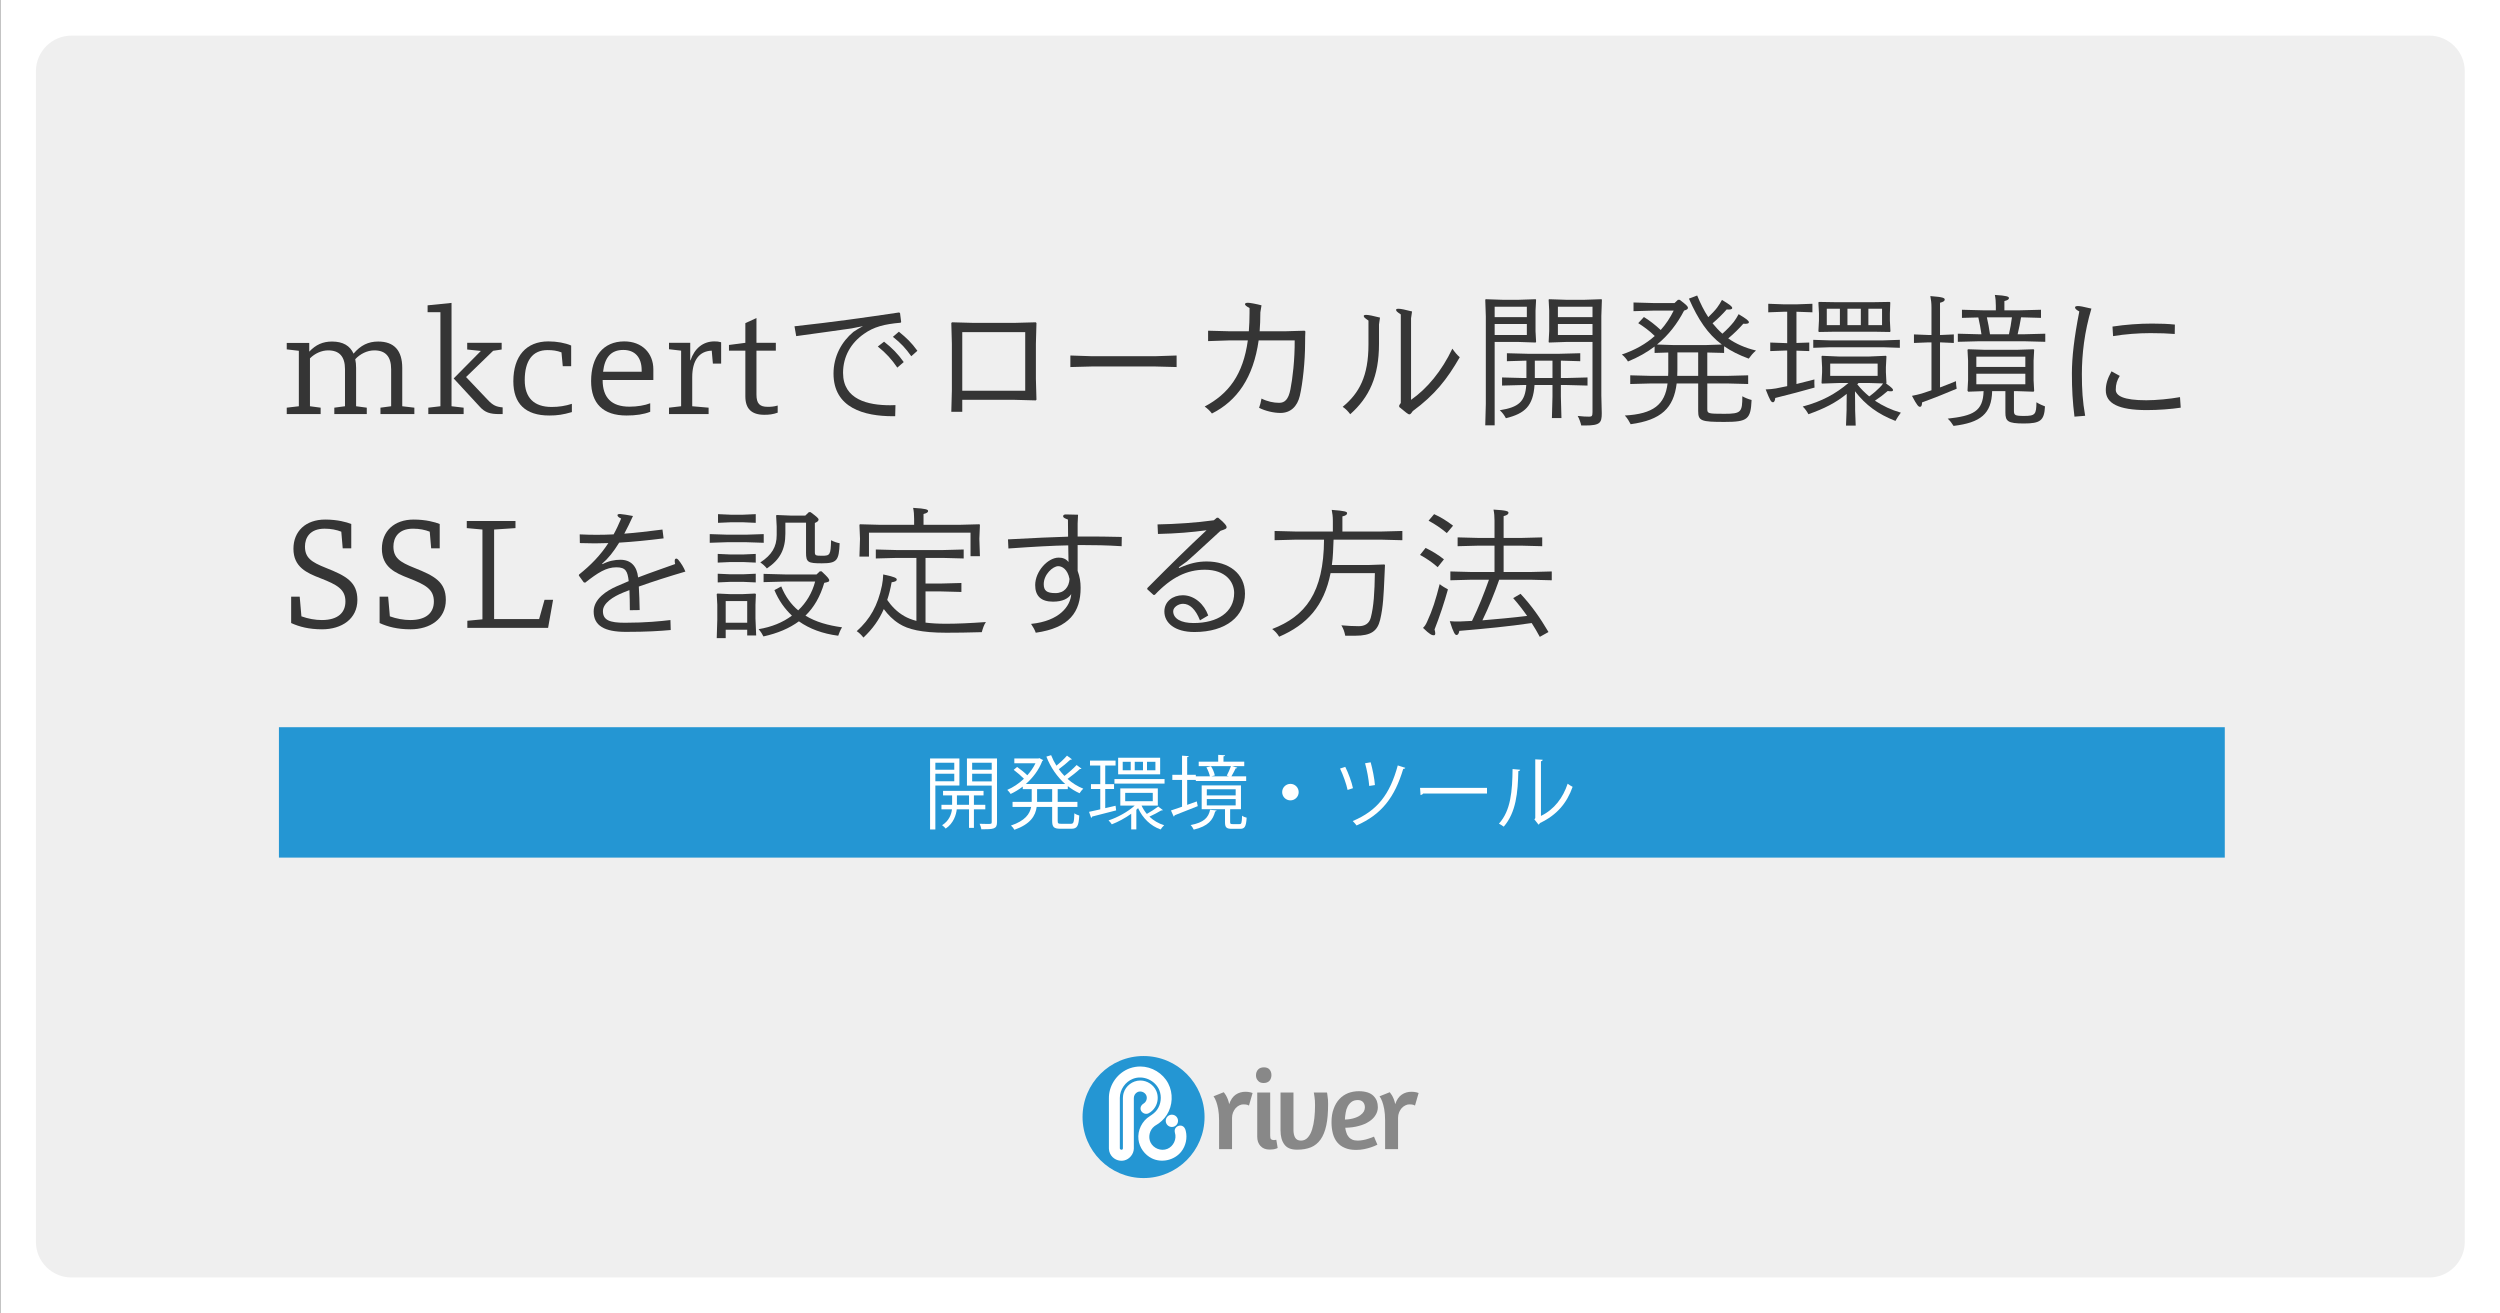 <?xml version="1.0" encoding="UTF-8" standalone="no"?> <svg xmlns="http://www.w3.org/2000/svg" xmlns:xlink="http://www.w3.org/1999/xlink" xmlns:serif="http://www.serif.com/" width="1123" height="590" viewBox="0 0 1123 590" version="1.1" xml:space="preserve" style="fill-rule:evenodd;clip-rule:evenodd;stroke-linejoin:round;stroke-miterlimit:2;"><rect x="0" y="0" width="1123" height="590" fill="#808080" stroke="none"/><g transform="matrix(1,0,0,1,-1300,0)"><g id="mkcert-for-local-dev-env-ssl" transform="matrix(1.404,0,0,1.229,106.813,0)"><rect x="850" y="0" width="800" height="480" style="fill:white;"></rect><g><g transform="matrix(0.995,0,0,1.002,454.386,3.998)"><path d="M1190,21.989C1190,14.82 1184.87,9 1178.55,9L420.454,9C414.132,9 409,14.82 409,21.989L409,449.011C409,456.18 414.132,462 420.454,462L1178.55,462C1184.87,462 1190,456.18 1190,449.011L1190,21.989Z" style="fill:rgb(239,239,239);"></path></g><g transform="matrix(1,0,0,1,-4.83169e-13,8.949)"><g transform="matrix(0.712,0,0,0.814,593.856,33.356)"><g transform="matrix(64,0,0,64,485.958,133.96)"><path d="M0.934,-0.045L0.849,-0.055L0.849,-0.324C0.849,-0.446 0.792,-0.509 0.68,-0.509C0.611,-0.509 0.557,-0.483 0.507,-0.424C0.482,-0.48 0.432,-0.509 0.356,-0.509C0.292,-0.509 0.242,-0.487 0.196,-0.438L0.196,-0.499L0.038,-0.499L0.038,-0.454L0.123,-0.444L0.123,-0.055L0.038,-0.045L0.038,-0L0.276,-0L0.276,-0.045L0.201,-0.055L0.201,-0.391C0.236,-0.426 0.283,-0.447 0.329,-0.447C0.408,-0.447 0.447,-0.403 0.447,-0.315L0.447,-0.055L0.372,-0.045L0.372,-0L0.6,-0L0.6,-0.045L0.525,-0.055L0.525,-0.324C0.525,-0.346 0.523,-0.367 0.519,-0.385C0.554,-0.423 0.604,-0.447 0.653,-0.447C0.732,-0.447 0.771,-0.403 0.771,-0.315L0.771,-0.055L0.696,-0.045L0.696,-0L0.934,-0L0.934,-0.045Z" style="fill:rgb(53,53,53);fill-rule:nonzero;"></path></g><g transform="matrix(64,0,0,64,549.446,133.96)"><path d="M0.203,-0.055L0.203,-0.78L0.035,-0.763L0.035,-0.715L0.125,-0.715L0.125,-0.055L0.04,-0.045L0.04,-0L0.288,-0L0.288,-0.045L0.203,-0.055ZM0.305,-0.26L0.495,-0.444L0.555,-0.453L0.555,-0.5L0.313,-0.5L0.313,-0.453L0.409,-0.443L0.218,-0.25L0.401,-0.052C0.438,-0.011 0.473,-0 0.539,-0L0.562,-0L0.562,-0.047C0.517,-0.051 0.494,-0.061 0.458,-0.099L0.305,-0.26Z" style="fill:rgb(53,53,53);fill-rule:nonzero;"></path></g><g transform="matrix(64,0,0,64,586.374,133.96)"><path d="M0.407,-0.336L0.466,-0.336L0.466,-0.481C0.425,-0.499 0.366,-0.51 0.306,-0.51C0.15,-0.51 0.06,-0.406 0.06,-0.23C0.06,-0.073 0.145,0.01 0.312,0.01C0.37,0.01 0.409,0.004 0.471,-0.014L0.471,-0.072C0.425,-0.057 0.379,-0.05 0.329,-0.05C0.204,-0.05 0.14,-0.116 0.14,-0.238C0.14,-0.375 0.195,-0.449 0.3,-0.449C0.338,-0.449 0.365,-0.445 0.398,-0.433L0.407,-0.336Z" style="fill:rgb(53,53,53);fill-rule:nonzero;"></path></g><g transform="matrix(64,0,0,64,621.318,133.96)"><path d="M0.475,-0.076C0.438,-0.061 0.383,-0.052 0.33,-0.052C0.203,-0.052 0.141,-0.115 0.141,-0.239L0.497,-0.239L0.497,-0.314C0.497,-0.428 0.417,-0.51 0.293,-0.51C0.145,-0.51 0.06,-0.403 0.06,-0.231C0.06,-0.075 0.143,0.01 0.309,0.01C0.374,0.01 0.429,0.002 0.475,-0.016L0.475,-0.076ZM0.415,-0.297L0.144,-0.297C0.156,-0.401 0.202,-0.45 0.286,-0.45C0.368,-0.45 0.415,-0.398 0.415,-0.307L0.415,-0.297Z" style="fill:rgb(53,53,53);fill-rule:nonzero;"></path></g><g transform="matrix(64,0,0,64,657.606,133.96)"><path d="M0.189,-0.377L0.189,-0.5L0.04,-0.5L0.04,-0.455L0.125,-0.445L0.125,-0.055L0.04,-0.045L0.04,-0L0.318,-0L0.318,-0.045L0.203,-0.055L0.203,-0.259C0.203,-0.377 0.252,-0.442 0.34,-0.445L0.348,-0.354L0.406,-0.354L0.406,-0.504C0.388,-0.509 0.377,-0.51 0.359,-0.51C0.279,-0.51 0.219,-0.461 0.191,-0.377L0.189,-0.377Z" style="fill:rgb(53,53,53);fill-rule:nonzero;"></path></g><g transform="matrix(64,0,0,64,686.47,133.96)"><path d="M0.203,-0.445L0.339,-0.445L0.339,-0.5L0.203,-0.5L0.203,-0.674L0.125,-0.638L0.125,-0.5L0.01,-0.485L0.01,-0.445L0.125,-0.445L0.125,-0.124C0.125,-0.038 0.168,0.005 0.258,0.005C0.291,0.005 0.319,0.002 0.352,-0.01L0.352,-0.06C0.325,-0.052 0.304,-0.051 0.282,-0.051C0.227,-0.051 0.203,-0.072 0.203,-0.137L0.203,-0.445Z" style="fill:rgb(53,53,53);fill-rule:nonzero;"></path></g><g transform="matrix(64,0,0,64,709.51,133.96)"><path d="M0.695,-0.474C0.753,-0.428 0.793,-0.383 0.832,-0.326L0.877,-0.365C0.834,-0.425 0.796,-0.463 0.739,-0.508L0.695,-0.474ZM0.801,-0.542C0.859,-0.496 0.89,-0.462 0.93,-0.406L0.973,-0.444C0.929,-0.504 0.899,-0.532 0.843,-0.578L0.801,-0.542ZM0.859,-0.646L0.851,-0.709L0.844,-0.713C0.604,-0.677 0.384,-0.646 0.11,-0.616L0.122,-0.547C0.273,-0.568 0.387,-0.583 0.51,-0.601L0.591,-0.617C0.566,-0.604 0.545,-0.591 0.524,-0.577C0.441,-0.508 0.384,-0.406 0.384,-0.284C0.384,-0.042 0.601,0.015 0.801,0.015L0.817,0.015L0.819,-0.063C0.807,-0.062 0.794,-0.062 0.782,-0.062C0.627,-0.062 0.451,-0.101 0.451,-0.289C0.451,-0.404 0.506,-0.499 0.598,-0.563C0.667,-0.612 0.74,-0.631 0.855,-0.641L0.859,-0.646Z" style="fill:rgb(53,53,53);fill-rule:nonzero;"></path></g><g transform="matrix(64,0,0,64,774.15,133.96)"><path d="M0.795,-0.247L0.795,-0.493L0.799,-0.639L0.794,-0.644L0.647,-0.64L0.353,-0.64L0.206,-0.644L0.201,-0.639L0.205,-0.493L0.205,-0.167L0.201,-0.016L0.278,-0.016L0.278,-0.1L0.647,-0.1L0.794,-0.096L0.799,-0.101L0.795,-0.247ZM0.72,-0.164L0.278,-0.164L0.278,-0.575L0.72,-0.575L0.72,-0.164Z" style="fill:rgb(53,53,53);fill-rule:nonzero;"></path></g><g transform="matrix(64,0,0,64,832.39,133.96)"><path d="M0.279,-0.334L0.721,-0.334L0.873,-0.33L0.873,-0.411L0.721,-0.406L0.279,-0.406L0.127,-0.411L0.127,-0.33L0.279,-0.334Z" style="fill:rgb(53,53,53);fill-rule:nonzero;"></path></g><g transform="matrix(64,0,0,64,893.19,133.96)"><path d="M0.506,-0.581C0.509,-0.623 0.511,-0.667 0.511,-0.714L0.519,-0.763C0.486,-0.772 0.438,-0.781 0.425,-0.781C0.413,-0.781 0.403,-0.779 0.403,-0.771C0.403,-0.764 0.414,-0.755 0.435,-0.744L0.435,-0.709C0.435,-0.664 0.433,-0.621 0.43,-0.581L0.295,-0.581L0.144,-0.585L0.144,-0.512L0.295,-0.517L0.423,-0.517C0.39,-0.276 0.288,-0.142 0.12,-0.053C0.139,-0.039 0.155,-0.025 0.171,-0.004C0.348,-0.093 0.462,-0.256 0.499,-0.517L0.752,-0.517C0.753,-0.381 0.737,-0.248 0.722,-0.173C0.708,-0.102 0.682,-0.079 0.643,-0.079C0.605,-0.079 0.56,-0.088 0.519,-0.109C0.514,-0.082 0.51,-0.066 0.502,-0.044C0.545,-0.022 0.604,-0.008 0.652,-0.008C0.722,-0.008 0.77,-0.052 0.788,-0.128C0.809,-0.217 0.825,-0.374 0.825,-0.493C0.825,-0.537 0.826,-0.558 0.827,-0.58L0.822,-0.585L0.685,-0.581L0.506,-0.581Z" style="fill:rgb(53,53,53);fill-rule:nonzero;"></path></g><g transform="matrix(64,0,0,64,957.19,133.96)"><path d="M0.497,-0.078L0.486,-0.062L0.486,-0.05C0.531,-0.013 0.548,0.002 0.557,0.002C0.564,0.002 0.569,-0.003 0.581,-0.021C0.736,-0.135 0.822,-0.244 0.911,-0.399C0.892,-0.415 0.875,-0.436 0.859,-0.459C0.784,-0.301 0.681,-0.178 0.569,-0.1L0.569,-0.672L0.576,-0.72C0.529,-0.732 0.498,-0.739 0.481,-0.739C0.469,-0.739 0.464,-0.736 0.464,-0.732C0.464,-0.723 0.468,-0.719 0.497,-0.699L0.497,-0.078ZM0.344,-0.629L0.351,-0.677C0.304,-0.689 0.271,-0.696 0.254,-0.696C0.242,-0.696 0.237,-0.693 0.237,-0.689C0.237,-0.68 0.241,-0.676 0.27,-0.656L0.27,-0.489C0.27,-0.267 0.206,-0.147 0.089,-0.051C0.111,-0.036 0.127,-0.019 0.142,0.001C0.276,-0.118 0.344,-0.264 0.344,-0.494L0.344,-0.629Z" style="fill:rgb(53,53,53);fill-rule:nonzero;"></path></g><g transform="matrix(64,0,0,64,1021.19,133.96)"><path d="M0.327,-0.506L0.443,-0.502L0.447,-0.506L0.443,-0.582L0.443,-0.726L0.447,-0.803L0.443,-0.806L0.327,-0.802L0.21,-0.802L0.094,-0.806L0.09,-0.803L0.094,-0.686L0.094,-0.071L0.09,0.079L0.156,0.079L0.156,-0.506L0.327,-0.506ZM0.156,-0.555L0.156,-0.632L0.382,-0.632L0.382,-0.555L0.156,-0.555ZM0.156,-0.68L0.156,-0.753L0.382,-0.753L0.382,-0.68L0.156,-0.68ZM0.843,-0.506L0.843,-0.014C0.843,0.014 0.838,0.018 0.819,0.018C0.796,0.018 0.777,0.017 0.739,0.013C0.75,0.032 0.76,0.061 0.764,0.08L0.792,0.08C0.897,0.08 0.908,0.061 0.908,-0.006L0.905,-0.132L0.905,-0.686L0.909,-0.803L0.905,-0.806L0.789,-0.802L0.655,-0.802L0.539,-0.806L0.535,-0.803L0.539,-0.726L0.539,-0.582L0.535,-0.505L0.539,-0.502L0.655,-0.506L0.843,-0.506ZM0.6,-0.555L0.6,-0.632L0.843,-0.632L0.843,-0.555L0.6,-0.555ZM0.843,-0.68L0.6,-0.68L0.6,-0.753L0.843,-0.753L0.843,-0.68ZM0.379,-0.253L0.358,-0.253L0.208,-0.257L0.208,-0.2L0.358,-0.204L0.378,-0.204C0.37,-0.086 0.324,-0.048 0.192,-0.027C0.212,-0.009 0.223,0.007 0.235,0.029C0.369,-0.004 0.426,-0.057 0.436,-0.204L0.562,-0.204L0.562,-0.122L0.558,0.028L0.625,0.028L0.621,-0.122L0.621,-0.204L0.658,-0.204L0.808,-0.2L0.808,-0.257L0.658,-0.253L0.621,-0.253L0.621,-0.375L0.757,-0.371L0.757,-0.427L0.607,-0.423L0.392,-0.423L0.242,-0.427L0.242,-0.371L0.379,-0.375L0.379,-0.253ZM0.438,-0.253L0.438,-0.375L0.562,-0.375L0.562,-0.253L0.438,-0.253Z" style="fill:rgb(53,53,53);fill-rule:nonzero;"></path></g><g transform="matrix(64,0,0,64,1086.47,133.96)"><path d="M0.5,-0.81C0.565,-0.663 0.632,-0.562 0.731,-0.488L0.612,-0.484L0.399,-0.484L0.276,-0.488C0.357,-0.554 0.419,-0.635 0.466,-0.726C0.489,-0.733 0.493,-0.738 0.493,-0.746C0.493,-0.755 0.483,-0.766 0.435,-0.802L0.423,-0.802L0.399,-0.779L0.251,-0.779L0.111,-0.783L0.111,-0.722L0.251,-0.726L0.393,-0.726C0.369,-0.677 0.339,-0.631 0.302,-0.59C0.263,-0.626 0.222,-0.658 0.184,-0.681L0.144,-0.638C0.178,-0.617 0.224,-0.584 0.26,-0.548C0.2,-0.494 0.124,-0.45 0.029,-0.418C0.045,-0.406 0.063,-0.385 0.072,-0.369C0.143,-0.398 0.205,-0.433 0.259,-0.474L0.259,-0.429L0.355,-0.432L0.355,-0.296C0.355,-0.286 0.355,-0.277 0.354,-0.268L0.238,-0.268L0.088,-0.272L0.088,-0.211L0.238,-0.215L0.35,-0.215C0.332,-0.067 0.251,-0.001 0.05,0.01C0.068,0.029 0.081,0.052 0.091,0.071C0.305,0.042 0.393,-0.042 0.414,-0.215L0.565,-0.215L0.565,-0.021C0.565,0.048 0.586,0.055 0.75,0.055C0.912,0.055 0.934,0.037 0.94,-0.099C0.92,-0.104 0.894,-0.114 0.875,-0.125C0.875,-0.014 0.867,-0.002 0.749,-0.002C0.633,-0.002 0.629,-0.004 0.629,-0.036L0.629,-0.215L0.766,-0.215L0.916,-0.211L0.916,-0.272L0.766,-0.268L0.629,-0.268L0.629,-0.432L0.747,-0.429L0.747,-0.476C0.796,-0.442 0.852,-0.414 0.92,-0.389C0.937,-0.412 0.948,-0.426 0.971,-0.446C0.895,-0.464 0.83,-0.493 0.776,-0.531C0.818,-0.566 0.851,-0.599 0.882,-0.634C0.904,-0.632 0.921,-0.634 0.921,-0.644C0.921,-0.655 0.904,-0.668 0.849,-0.701C0.838,-0.68 0.828,-0.665 0.815,-0.647C0.796,-0.623 0.766,-0.591 0.735,-0.564C0.71,-0.586 0.687,-0.611 0.666,-0.637C0.705,-0.67 0.736,-0.701 0.765,-0.734C0.787,-0.732 0.804,-0.734 0.804,-0.744C0.804,-0.755 0.787,-0.768 0.732,-0.801C0.721,-0.78 0.711,-0.765 0.698,-0.747C0.683,-0.727 0.66,-0.703 0.636,-0.68C0.606,-0.725 0.581,-0.776 0.558,-0.832L0.5,-0.81ZM0.565,-0.433L0.565,-0.268L0.418,-0.268C0.419,-0.281 0.419,-0.295 0.419,-0.309L0.419,-0.433L0.565,-0.433Z" style="fill:rgb(53,53,53);fill-rule:nonzero;"></path></g><g transform="matrix(64,0,0,64,1151.75,133.96)"><path d="M0.531,-0.404L0.415,-0.409L0.411,-0.405L0.415,-0.329L0.415,-0.294L0.411,-0.217L0.415,-0.214L0.534,-0.218L0.6,-0.218C0.511,-0.143 0.415,-0.089 0.279,-0.053C0.296,-0.037 0.309,-0.018 0.319,0.001C0.429,-0.038 0.51,-0.078 0.588,-0.142L0.587,-0.055L0.587,-0.029L0.583,0.081L0.651,0.081L0.647,-0.029L0.647,-0.056L0.646,-0.16C0.721,-0.063 0.807,-0 0.93,0.048C0.942,0.027 0.952,0.011 0.968,-0.01C0.901,-0.029 0.84,-0.058 0.786,-0.094C0.818,-0.115 0.846,-0.136 0.876,-0.162C0.885,-0.16 0.893,-0.16 0.899,-0.16C0.908,-0.16 0.913,-0.162 0.913,-0.169C0.913,-0.175 0.909,-0.183 0.864,-0.215L0.867,-0.218L0.863,-0.294L0.863,-0.329L0.867,-0.405L0.863,-0.409L0.747,-0.404L0.531,-0.404ZM0.472,-0.354L0.805,-0.354L0.805,-0.268L0.472,-0.268L0.472,-0.354ZM0.671,-0.218L0.747,-0.218L0.843,-0.215C0.837,-0.205 0.83,-0.197 0.819,-0.186C0.8,-0.167 0.778,-0.147 0.746,-0.124C0.716,-0.149 0.687,-0.177 0.662,-0.209L0.671,-0.218ZM0.509,-0.785L0.393,-0.787L0.389,-0.783L0.393,-0.707L0.393,-0.656L0.389,-0.58L0.394,-0.576L0.509,-0.578L0.775,-0.578L0.891,-0.576L0.895,-0.58L0.891,-0.657L0.891,-0.707L0.894,-0.783L0.89,-0.787L0.774,-0.785L0.509,-0.785ZM0.593,-0.739L0.687,-0.739L0.687,-0.624L0.593,-0.624L0.593,-0.739ZM0.54,-0.739L0.54,-0.624L0.448,-0.624L0.448,-0.739L0.54,-0.739ZM0.74,-0.624L0.74,-0.739L0.836,-0.739L0.836,-0.624L0.74,-0.624ZM0.473,-0.469L0.841,-0.469L0.961,-0.465L0.961,-0.521L0.841,-0.517L0.473,-0.517L0.353,-0.521L0.353,-0.465L0.473,-0.469ZM0.235,-0.718L0.237,-0.718L0.347,-0.714L0.347,-0.774L0.237,-0.77L0.147,-0.77L0.037,-0.774L0.037,-0.714L0.147,-0.718L0.17,-0.718L0.17,-0.498L0.161,-0.498L0.051,-0.502L0.051,-0.442L0.161,-0.446L0.17,-0.446L0.17,-0.196C0.145,-0.191 0.119,-0.185 0.091,-0.18C0.068,-0.176 0.046,-0.174 0.019,-0.173C0.049,-0.097 0.057,-0.083 0.07,-0.083C0.079,-0.083 0.085,-0.095 0.086,-0.113C0.195,-0.14 0.266,-0.159 0.362,-0.186C0.361,-0.205 0.36,-0.224 0.361,-0.243C0.315,-0.231 0.275,-0.221 0.235,-0.211L0.235,-0.445L0.325,-0.442L0.325,-0.502L0.235,-0.499L0.235,-0.718Z" style="fill:rgb(53,53,53);fill-rule:nonzero;"></path></g><g transform="matrix(64,0,0,64,1217.03,133.96)"><path d="M0.682,-0.161L0.682,-0.011C0.682,0.05 0.699,0.066 0.811,0.066C0.927,0.066 0.955,0.046 0.96,-0.054C0.941,-0.061 0.917,-0.072 0.9,-0.083C0.899,0.002 0.892,0.013 0.812,0.013C0.748,0.013 0.742,0.007 0.742,-0.024L0.742,-0.161L0.764,-0.161L0.88,-0.157L0.884,-0.163L0.88,-0.237L0.88,-0.375L0.884,-0.451L0.88,-0.455L0.764,-0.451L0.536,-0.451L0.42,-0.455L0.416,-0.451L0.42,-0.375L0.42,-0.237L0.416,-0.164L0.421,-0.157L0.529,-0.161C0.525,-0.018 0.455,0.012 0.277,0.032C0.294,0.047 0.307,0.065 0.318,0.083C0.507,0.06 0.585,-0.001 0.589,-0.161L0.682,-0.161ZM0.478,-0.209L0.478,-0.283L0.822,-0.283L0.822,-0.209L0.478,-0.209ZM0.822,-0.331L0.478,-0.331L0.478,-0.403L0.822,-0.403L0.822,-0.331ZM0.492,-0.678C0.501,-0.639 0.508,-0.6 0.514,-0.56L0.498,-0.56L0.348,-0.564L0.348,-0.507L0.498,-0.511L0.812,-0.511L0.962,-0.507L0.962,-0.564L0.812,-0.56L0.768,-0.56C0.777,-0.599 0.786,-0.639 0.792,-0.679L0.932,-0.675L0.932,-0.732L0.782,-0.728L0.675,-0.728L0.675,-0.793C0.7,-0.799 0.707,-0.806 0.707,-0.814C0.707,-0.824 0.692,-0.831 0.608,-0.836C0.613,-0.812 0.615,-0.788 0.615,-0.759L0.615,-0.728L0.527,-0.728L0.377,-0.732L0.377,-0.675L0.492,-0.678ZM0.728,-0.679C0.723,-0.639 0.716,-0.599 0.707,-0.56L0.574,-0.56C0.568,-0.6 0.561,-0.64 0.552,-0.679L0.728,-0.679ZM0.223,-0.555L0.223,-0.781C0.247,-0.787 0.256,-0.794 0.256,-0.803C0.256,-0.814 0.248,-0.821 0.155,-0.828C0.16,-0.804 0.163,-0.778 0.163,-0.749L0.163,-0.555L0.14,-0.555L0.04,-0.559L0.04,-0.499L0.14,-0.503L0.163,-0.503L0.163,-0.167C0.141,-0.159 0.118,-0.152 0.094,-0.144C0.073,-0.138 0.052,-0.133 0.026,-0.128C0.062,-0.06 0.072,-0.05 0.084,-0.051C0.093,-0.052 0.096,-0.062 0.097,-0.082C0.196,-0.118 0.264,-0.146 0.34,-0.178C0.337,-0.195 0.335,-0.215 0.335,-0.231C0.297,-0.215 0.26,-0.201 0.223,-0.187L0.223,-0.503L0.23,-0.503L0.32,-0.499L0.32,-0.559L0.23,-0.555L0.223,-0.555Z" style="fill:rgb(53,53,53);fill-rule:nonzero;"></path></g><g transform="matrix(64,0,0,64,1282.31,133.96)"><path d="M0.407,-0.3C0.377,-0.246 0.367,-0.207 0.367,-0.167C0.367,-0.076 0.454,-0.028 0.655,-0.028C0.734,-0.028 0.828,-0.035 0.893,-0.045L0.888,-0.119C0.816,-0.106 0.721,-0.097 0.651,-0.097C0.489,-0.097 0.437,-0.129 0.437,-0.171C0.437,-0.21 0.446,-0.237 0.465,-0.268L0.407,-0.3ZM0.222,0.012C0.204,-0.092 0.199,-0.172 0.199,-0.28C0.199,-0.419 0.217,-0.578 0.266,-0.74C0.204,-0.755 0.185,-0.758 0.171,-0.758C0.158,-0.758 0.151,-0.755 0.151,-0.748C0.151,-0.74 0.16,-0.731 0.181,-0.72C0.145,-0.537 0.129,-0.4 0.129,-0.285C0.129,-0.173 0.134,-0.087 0.147,0.018L0.222,0.012ZM0.418,-0.547C0.503,-0.561 0.596,-0.568 0.681,-0.568C0.752,-0.568 0.798,-0.566 0.851,-0.562L0.852,-0.628C0.803,-0.633 0.755,-0.635 0.692,-0.635C0.604,-0.635 0.505,-0.628 0.414,-0.614L0.418,-0.547Z" style="fill:rgb(53,53,53);fill-rule:nonzero;"></path></g><g transform="matrix(64,0,0,64,485.958,229.96)"><path d="M0.431,-0.558L0.491,-0.558L0.491,-0.729C0.458,-0.742 0.394,-0.76 0.308,-0.76C0.171,-0.76 0.085,-0.678 0.085,-0.555C0.085,-0.426 0.18,-0.385 0.273,-0.349C0.394,-0.302 0.45,-0.27 0.45,-0.185C0.45,-0.109 0.4,-0.055 0.284,-0.055C0.239,-0.055 0.188,-0.064 0.141,-0.081L0.129,-0.219L0.069,-0.219L0.069,-0.034C0.126,-0.008 0.194,0.01 0.286,0.01C0.424,0.01 0.534,-0.063 0.534,-0.196C0.534,-0.323 0.454,-0.365 0.313,-0.421C0.21,-0.462 0.166,-0.492 0.166,-0.571C0.166,-0.632 0.2,-0.696 0.304,-0.696C0.349,-0.696 0.388,-0.688 0.421,-0.675L0.431,-0.558Z" style="fill:rgb(53,53,53);fill-rule:nonzero;"></path></g><g transform="matrix(64,0,0,64,525.702,229.96)"><path d="M0.431,-0.558L0.491,-0.558L0.491,-0.729C0.458,-0.742 0.394,-0.76 0.308,-0.76C0.171,-0.76 0.085,-0.678 0.085,-0.555C0.085,-0.426 0.18,-0.385 0.273,-0.349C0.394,-0.302 0.45,-0.27 0.45,-0.185C0.45,-0.109 0.4,-0.055 0.284,-0.055C0.239,-0.055 0.188,-0.064 0.141,-0.081L0.129,-0.219L0.069,-0.219L0.069,-0.034C0.126,-0.008 0.194,0.01 0.286,0.01C0.424,0.01 0.534,-0.063 0.534,-0.196C0.534,-0.323 0.454,-0.365 0.313,-0.421C0.21,-0.462 0.166,-0.492 0.166,-0.571C0.166,-0.632 0.2,-0.696 0.304,-0.696C0.349,-0.696 0.388,-0.688 0.421,-0.675L0.431,-0.558Z" style="fill:rgb(53,53,53);fill-rule:nonzero;"></path></g><g transform="matrix(64,0,0,64,565.446,229.96)"><path d="M0.666,-0.197L0.606,-0.197L0.568,-0.062L0.252,-0.062L0.252,-0.69L0.402,-0.7L0.402,-0.75L0.06,-0.75L0.06,-0.7L0.17,-0.69L0.17,-0.06L0.064,-0.05L0.064,-0L0.631,-0L0.666,-0.197Z" style="fill:rgb(53,53,53);fill-rule:nonzero;"></path></g><g transform="matrix(64,0,0,64,610.31,229.96)"><path d="M0.153,-0.595C0.188,-0.594 0.223,-0.593 0.258,-0.593C0.29,-0.593 0.321,-0.594 0.353,-0.595C0.298,-0.51 0.231,-0.441 0.147,-0.374L0.146,-0.367L0.18,-0.32L0.19,-0.317C0.279,-0.387 0.338,-0.425 0.409,-0.425C0.476,-0.425 0.488,-0.397 0.496,-0.328C0.469,-0.317 0.441,-0.305 0.412,-0.292C0.341,-0.261 0.25,-0.203 0.25,-0.115C0.25,-0.015 0.326,0.028 0.476,0.028C0.623,0.028 0.715,0.022 0.791,0.015L0.789,-0.055C0.721,-0.047 0.616,-0.036 0.469,-0.036C0.362,-0.036 0.315,-0.054 0.315,-0.118C0.315,-0.173 0.385,-0.219 0.46,-0.249C0.473,-0.254 0.487,-0.26 0.501,-0.265C0.503,-0.224 0.504,-0.172 0.504,-0.124L0.573,-0.125C0.572,-0.18 0.57,-0.24 0.567,-0.29C0.665,-0.325 0.781,-0.362 0.894,-0.395C0.883,-0.423 0.865,-0.453 0.844,-0.478C0.839,-0.483 0.836,-0.486 0.83,-0.486C0.824,-0.486 0.819,-0.482 0.819,-0.47C0.819,-0.464 0.82,-0.457 0.822,-0.448C0.737,-0.417 0.655,-0.39 0.562,-0.354C0.554,-0.432 0.512,-0.478 0.437,-0.478C0.399,-0.478 0.355,-0.47 0.312,-0.447L0.309,-0.45C0.353,-0.488 0.389,-0.533 0.429,-0.598C0.528,-0.604 0.629,-0.614 0.741,-0.628L0.733,-0.69C0.633,-0.677 0.547,-0.667 0.465,-0.661C0.484,-0.696 0.504,-0.737 0.526,-0.785C0.497,-0.791 0.444,-0.799 0.435,-0.799C0.423,-0.799 0.417,-0.796 0.417,-0.791C0.417,-0.782 0.427,-0.774 0.443,-0.767C0.426,-0.727 0.409,-0.69 0.39,-0.656C0.35,-0.654 0.311,-0.653 0.27,-0.653C0.232,-0.653 0.193,-0.654 0.152,-0.656L0.153,-0.595Z" style="fill:rgb(53,53,53);fill-rule:nonzero;"></path></g><g transform="matrix(64,0,0,64,675.59,229.96)"><path d="M0.308,0.013L0.308,0.053L0.371,0.053L0.366,-0.067L0.366,-0.161L0.369,-0.237L0.364,-0.241L0.279,-0.237L0.184,-0.237L0.099,-0.241L0.094,-0.237L0.098,-0.161L0.098,-0.058L0.094,0.072L0.157,0.072L0.157,0.013L0.308,0.013ZM0.308,-0.036L0.157,-0.036L0.157,-0.188L0.308,-0.188L0.308,-0.036ZM0.818,-0.397L0.795,-0.375L0.573,-0.375L0.423,-0.379L0.423,-0.321L0.573,-0.325L0.785,-0.325C0.764,-0.245 0.723,-0.177 0.666,-0.123C0.617,-0.164 0.576,-0.219 0.547,-0.291L0.499,-0.265C0.529,-0.193 0.571,-0.134 0.622,-0.086C0.558,-0.038 0.479,-0.006 0.388,0.009C0.403,0.026 0.415,0.045 0.422,0.06C0.522,0.038 0.604,0.003 0.671,-0.046C0.746,0.007 0.838,0.041 0.947,0.055C0.952,0.04 0.963,0.012 0.974,-0.004C0.878,-0.017 0.79,-0.041 0.717,-0.086C0.778,-0.145 0.821,-0.221 0.849,-0.316C0.878,-0.322 0.884,-0.324 0.884,-0.333C0.884,-0.343 0.875,-0.355 0.83,-0.397L0.818,-0.397ZM0.191,-0.462L0.278,-0.462L0.368,-0.458L0.368,-0.519L0.278,-0.515L0.191,-0.515L0.101,-0.519L0.101,-0.458L0.191,-0.462ZM0.191,-0.323L0.278,-0.323L0.368,-0.319L0.368,-0.38L0.278,-0.376L0.191,-0.376L0.101,-0.38L0.101,-0.319L0.191,-0.323ZM0.193,-0.741L0.278,-0.741L0.368,-0.737L0.368,-0.798L0.278,-0.794L0.193,-0.794L0.103,-0.798L0.103,-0.737L0.193,-0.741ZM0.165,-0.601L0.304,-0.601L0.424,-0.597L0.424,-0.658L0.304,-0.654L0.165,-0.654L0.045,-0.658L0.045,-0.597L0.165,-0.601ZM0.576,-0.738L0.721,-0.738L0.721,-0.528C0.721,-0.46 0.735,-0.453 0.832,-0.453C0.939,-0.453 0.952,-0.473 0.957,-0.594C0.939,-0.597 0.918,-0.604 0.897,-0.615C0.894,-0.512 0.89,-0.506 0.833,-0.506C0.786,-0.506 0.783,-0.509 0.783,-0.534L0.783,-0.736C0.802,-0.744 0.809,-0.751 0.809,-0.76C0.809,-0.768 0.799,-0.778 0.753,-0.812L0.741,-0.812L0.716,-0.788L0.611,-0.788L0.515,-0.792L0.511,-0.788L0.515,-0.712L0.515,-0.651C0.515,-0.569 0.481,-0.512 0.4,-0.459C0.414,-0.45 0.431,-0.436 0.446,-0.417C0.537,-0.478 0.576,-0.549 0.576,-0.662L0.576,-0.738Z" style="fill:rgb(53,53,53);fill-rule:nonzero;"></path></g><g transform="matrix(64,0,0,64,740.87,229.96)"><path d="M0.476,-0.049C0.442,-0.058 0.415,-0.069 0.392,-0.082C0.339,-0.112 0.301,-0.153 0.271,-0.196C0.284,-0.234 0.294,-0.275 0.302,-0.32C0.328,-0.324 0.338,-0.329 0.338,-0.339C0.338,-0.351 0.32,-0.358 0.243,-0.375C0.242,-0.35 0.239,-0.32 0.234,-0.297C0.205,-0.157 0.151,-0.061 0.057,0.023C0.074,0.034 0.093,0.053 0.104,0.068C0.168,0.008 0.214,-0.056 0.247,-0.132C0.277,-0.092 0.31,-0.057 0.357,-0.028C0.416,0.009 0.508,0.034 0.686,0.034C0.758,0.034 0.834,0.033 0.935,0.03C0.942,0.005 0.95,-0.021 0.964,-0.041C0.851,-0.033 0.762,-0.029 0.684,-0.029C0.628,-0.029 0.58,-0.032 0.54,-0.037L0.54,-0.256L0.642,-0.256L0.792,-0.252L0.792,-0.315L0.642,-0.311L0.54,-0.311L0.54,-0.491L0.658,-0.491L0.808,-0.487L0.808,-0.55L0.658,-0.546L0.341,-0.546L0.191,-0.55L0.191,-0.487L0.341,-0.491L0.476,-0.491L0.476,-0.049ZM0.46,-0.723L0.226,-0.723L0.08,-0.727L0.076,-0.723L0.08,-0.625L0.076,-0.5L0.143,-0.5L0.143,-0.668L0.856,-0.668L0.856,-0.503L0.922,-0.503L0.918,-0.625L0.922,-0.723L0.918,-0.727L0.772,-0.723L0.526,-0.723L0.526,-0.799C0.551,-0.805 0.558,-0.812 0.558,-0.82C0.558,-0.83 0.544,-0.837 0.453,-0.842C0.458,-0.818 0.46,-0.794 0.46,-0.765L0.46,-0.723Z" style="fill:rgb(53,53,53);fill-rule:nonzero;"></path></g><g transform="matrix(64,0,0,64,806.15,229.96)"><path d="M0.588,-0.732L0.591,-0.794C0.562,-0.795 0.526,-0.796 0.504,-0.796C0.492,-0.796 0.486,-0.79 0.486,-0.783C0.486,-0.775 0.495,-0.769 0.52,-0.76C0.52,-0.72 0.521,-0.68 0.521,-0.64C0.417,-0.637 0.283,-0.631 0.099,-0.621L0.102,-0.557C0.284,-0.57 0.416,-0.577 0.522,-0.579C0.523,-0.54 0.523,-0.501 0.524,-0.462C0.506,-0.486 0.48,-0.493 0.455,-0.493C0.379,-0.493 0.29,-0.397 0.29,-0.3C0.29,-0.225 0.33,-0.184 0.415,-0.184C0.483,-0.184 0.523,-0.206 0.543,-0.237C0.538,-0.154 0.462,-0.048 0.261,-0.028C0.276,-0.006 0.287,0.014 0.294,0.034C0.532,-0 0.609,-0.113 0.609,-0.281C0.609,-0.324 0.603,-0.359 0.588,-0.4L0.588,-0.581L0.626,-0.581C0.705,-0.581 0.785,-0.58 0.897,-0.573L0.898,-0.638C0.807,-0.641 0.715,-0.641 0.624,-0.641L0.588,-0.641L0.588,-0.732ZM0.452,-0.433C0.478,-0.433 0.518,-0.412 0.531,-0.343C0.528,-0.288 0.495,-0.244 0.432,-0.244C0.37,-0.244 0.35,-0.262 0.35,-0.307C0.35,-0.375 0.414,-0.433 0.452,-0.433Z" style="fill:rgb(53,53,53);fill-rule:nonzero;"></path></g><g transform="matrix(64,0,0,64,865.67,229.96)"><path d="M0.368,-0.425L0.425,-0.466C0.504,-0.535 0.571,-0.6 0.661,-0.681C0.694,-0.692 0.704,-0.695 0.704,-0.707C0.704,-0.715 0.696,-0.731 0.645,-0.773L0.636,-0.773L0.614,-0.755C0.494,-0.738 0.344,-0.728 0.219,-0.726L0.222,-0.659C0.355,-0.662 0.46,-0.671 0.563,-0.685C0.424,-0.555 0.319,-0.452 0.147,-0.279L0.147,-0.271L0.191,-0.231L0.2,-0.232C0.316,-0.355 0.426,-0.408 0.551,-0.408C0.698,-0.408 0.757,-0.322 0.757,-0.245C0.757,-0.109 0.64,-0.034 0.472,-0.034C0.385,-0.034 0.329,-0.064 0.329,-0.117C0.329,-0.144 0.364,-0.169 0.398,-0.169C0.444,-0.169 0.486,-0.132 0.517,-0.053L0.575,-0.087C0.547,-0.166 0.478,-0.229 0.396,-0.229C0.327,-0.229 0.267,-0.186 0.267,-0.115C0.267,-0.035 0.34,0.029 0.478,0.029C0.702,0.029 0.833,-0.083 0.833,-0.24C0.833,-0.384 0.716,-0.466 0.564,-0.466C0.504,-0.466 0.446,-0.454 0.371,-0.42L0.368,-0.425Z" style="fill:rgb(53,53,53);fill-rule:nonzero;"></path></g><g transform="matrix(64,0,0,64,929.03,229.96)"><path d="M0.46,-0.676L0.201,-0.676L0.051,-0.68L0.051,-0.615L0.201,-0.619L0.398,-0.619C0.396,-0.245 0.267,-0.082 0.034,0.008C0.054,0.023 0.069,0.039 0.083,0.062C0.28,-0.023 0.398,-0.154 0.444,-0.384L0.755,-0.384C0.753,-0.248 0.747,-0.15 0.726,-0.071C0.715,-0.03 0.684,-0.012 0.642,-0.012C0.603,-0.012 0.566,-0.014 0.52,-0.018C0.535,0.008 0.541,0.026 0.547,0.055L0.617,0.055C0.729,0.055 0.773,0.022 0.792,-0.057C0.813,-0.143 0.817,-0.237 0.822,-0.353L0.826,-0.441L0.822,-0.445L0.706,-0.441L0.453,-0.441C0.462,-0.5 0.462,-0.559 0.465,-0.619L0.798,-0.619L0.948,-0.615L0.948,-0.68L0.798,-0.676L0.527,-0.676L0.527,-0.782C0.552,-0.788 0.56,-0.795 0.56,-0.805C0.56,-0.815 0.546,-0.821 0.452,-0.828C0.457,-0.804 0.46,-0.78 0.46,-0.751L0.46,-0.676Z" style="fill:rgb(53,53,53);fill-rule:nonzero;"></path></g><g transform="matrix(64,0,0,64,994.95,229.96)"><path d="M0.817,-0.338L0.967,-0.334L0.967,-0.396L0.817,-0.392L0.629,-0.392L0.629,-0.577L0.75,-0.577L0.9,-0.573L0.9,-0.635L0.75,-0.631L0.629,-0.631L0.629,-0.784C0.656,-0.791 0.663,-0.799 0.663,-0.808C0.663,-0.818 0.65,-0.825 0.558,-0.83C0.563,-0.806 0.565,-0.782 0.565,-0.753L0.565,-0.631L0.456,-0.631L0.306,-0.635L0.306,-0.573L0.456,-0.577L0.565,-0.577L0.565,-0.392L0.405,-0.392L0.255,-0.396L0.255,-0.334L0.405,-0.338L0.526,-0.338C0.491,-0.24 0.453,-0.143 0.407,-0.049C0.379,-0.047 0.35,-0.046 0.323,-0.045C0.299,-0.044 0.277,-0.045 0.251,-0.047C0.277,0.037 0.289,0.05 0.298,0.05C0.307,0.05 0.314,0.043 0.318,0.021C0.507,0.005 0.664,-0.01 0.826,-0.034C0.846,-0.003 0.865,0.029 0.883,0.063L0.944,0.029C0.885,-0.071 0.826,-0.155 0.748,-0.239L0.696,-0.209C0.731,-0.169 0.764,-0.127 0.794,-0.084C0.689,-0.071 0.585,-0.062 0.48,-0.053C0.525,-0.146 0.564,-0.241 0.598,-0.338L0.817,-0.338ZM0.274,-0.717C0.231,-0.75 0.188,-0.777 0.141,-0.798L0.102,-0.752C0.147,-0.728 0.19,-0.699 0.23,-0.665L0.274,-0.717ZM0.21,-0.481C0.168,-0.514 0.127,-0.539 0.081,-0.561L0.042,-0.512C0.086,-0.488 0.126,-0.461 0.166,-0.426L0.21,-0.481ZM0.063,-0C0.111,0.047 0.126,0.052 0.139,0.052C0.146,0.052 0.149,0.047 0.149,0.038C0.149,0.031 0.147,0.022 0.144,0.011C0.18,-0.08 0.213,-0.18 0.238,-0.27C0.221,-0.279 0.197,-0.293 0.18,-0.307C0.152,-0.197 0.13,-0.126 0.092,-0.044C0.082,-0.022 0.077,-0.014 0.063,-0Z" style="fill:rgb(53,53,53);fill-rule:nonzero;"></path></g></g><g transform="matrix(1.076,0,0,1.229,-98.56,-57.904)"><g transform="matrix(1.476,0,0,1.108,128.941,-27.546)"><rect x="566" y="256" width="392" height="35" style="fill:rgb(36,150,211);"></rect></g><g transform="matrix(1,0,0,1,548.636,-55.601)"><g transform="matrix(23.838,0,0,23.838,607.308,340.066)"><path d="M0.545,-0.8L0.545,-0.461L0.854,-0.461L0.854,-0.006C0.854,0.017 0.848,0.017 0.795,0.017C0.77,0.017 0.737,0.016 0.703,0.015C0.713,0.034 0.722,0.065 0.725,0.084C0.882,0.084 0.92,0.08 0.92,-0.006L0.92,-0.8L0.545,-0.8ZM0.854,-0.659L0.61,-0.659L0.61,-0.747L0.854,-0.747L0.854,-0.659ZM0.61,-0.609L0.854,-0.609L0.854,-0.514L0.61,-0.514L0.61,-0.609ZM0.451,-0.8L0.085,-0.8L0.085,0.086L0.151,0.086L0.151,-0.462L0.451,-0.462L0.451,-0.8ZM0.387,-0.659L0.151,-0.659L0.151,-0.747L0.387,-0.747L0.387,-0.659ZM0.151,-0.609L0.387,-0.609L0.387,-0.515L0.151,-0.515L0.151,-0.609ZM0.774,-0.222L0.632,-0.222L0.632,-0.339L0.752,-0.339L0.752,-0.396L0.247,-0.396L0.247,-0.339L0.36,-0.339L0.36,-0.222L0.227,-0.222L0.227,-0.165L0.358,-0.165C0.352,-0.106 0.323,-0.022 0.235,0.033C0.25,0.043 0.27,0.062 0.28,0.075C0.379,0.009 0.411,-0.1 0.418,-0.165L0.571,-0.165L0.571,0.066L0.632,0.066L0.632,-0.165L0.774,-0.165L0.774,-0.222ZM0.42,-0.339L0.571,-0.339L0.571,-0.222L0.42,-0.222L0.42,-0.339Z" style="fill:white;fill-rule:nonzero;"></path></g><g transform="matrix(23.838,0,0,23.838,631.623,340.066)"><path d="M0.773,-0.835C0.74,-0.797 0.687,-0.747 0.641,-0.71C0.615,-0.751 0.593,-0.795 0.575,-0.841L0.516,-0.823C0.568,-0.689 0.65,-0.57 0.751,-0.481L0.259,-0.481C0.347,-0.558 0.422,-0.656 0.465,-0.769C0.47,-0.771 0.475,-0.775 0.476,-0.78C0.466,-0.784 0.455,-0.789 0.429,-0.804L0.417,-0.8L0.116,-0.8L0.116,-0.74L0.38,-0.74C0.354,-0.686 0.319,-0.636 0.278,-0.59C0.246,-0.622 0.194,-0.664 0.151,-0.694L0.108,-0.658C0.152,-0.625 0.204,-0.58 0.236,-0.547C0.172,-0.486 0.099,-0.438 0.028,-0.408C0.042,-0.395 0.061,-0.373 0.07,-0.357C0.121,-0.381 0.173,-0.412 0.221,-0.449L0.221,-0.417L0.333,-0.417L0.333,-0.258L0.094,-0.258L0.094,-0.195L0.326,-0.195C0.309,-0.107 0.251,-0.023 0.074,0.037C0.089,0.049 0.109,0.074 0.117,0.09C0.318,0.019 0.379,-0.084 0.395,-0.195L0.588,-0.195L0.588,-0.022C0.588,0.056 0.609,0.077 0.691,0.077L0.828,0.077C0.901,0.077 0.919,0.041 0.926,-0.088C0.908,-0.093 0.88,-0.104 0.865,-0.116C0.861,-0.005 0.856,0.015 0.823,0.015L0.699,0.015C0.663,0.015 0.657,0.01 0.657,-0.022L0.657,-0.195L0.903,-0.195L0.903,-0.258L0.657,-0.258L0.657,-0.417L0.783,-0.417L0.783,-0.455C0.829,-0.419 0.878,-0.389 0.93,-0.366C0.94,-0.384 0.961,-0.409 0.976,-0.423C0.905,-0.451 0.838,-0.493 0.78,-0.545C0.831,-0.582 0.895,-0.632 0.933,-0.668C0.941,-0.667 0.95,-0.668 0.954,-0.673L0.893,-0.718C0.855,-0.677 0.792,-0.621 0.741,-0.582C0.716,-0.608 0.692,-0.636 0.671,-0.666C0.719,-0.701 0.777,-0.749 0.814,-0.784C0.823,-0.783 0.831,-0.785 0.834,-0.79L0.773,-0.835ZM0.4,-0.258L0.4,-0.417L0.588,-0.417L0.588,-0.258L0.4,-0.258Z" style="fill:white;fill-rule:nonzero;"></path></g><g transform="matrix(23.838,0,0,23.838,655.937,340.066)"><path d="M0.391,-0.809L0.391,-0.602L0.915,-0.602L0.915,-0.809L0.391,-0.809ZM0.598,-0.653L0.598,-0.758L0.701,-0.758L0.701,-0.653L0.598,-0.653ZM0.448,-0.653L0.448,-0.758L0.548,-0.758L0.548,-0.653L0.448,-0.653ZM0.751,-0.653L0.751,-0.758L0.856,-0.758L0.856,-0.653L0.751,-0.653ZM0.886,-0.212L0.886,-0.426L0.418,-0.426L0.418,-0.212L0.598,-0.212C0.512,-0.134 0.382,-0.063 0.271,-0.027C0.285,-0.014 0.303,0.007 0.312,0.022C0.389,-0.008 0.477,-0.054 0.554,-0.11L0.554,0.085L0.618,0.085L0.618,-0.16C0.626,-0.167 0.633,-0.173 0.64,-0.18C0.696,-0.057 0.795,0.042 0.921,0.086C0.931,0.07 0.95,0.046 0.965,0.033C0.894,0.012 0.832,-0.026 0.781,-0.074C0.829,-0.096 0.891,-0.128 0.929,-0.152C0.932,-0.151 0.934,-0.151 0.937,-0.151C0.942,-0.151 0.946,-0.153 0.949,-0.156L0.891,-0.2C0.856,-0.173 0.796,-0.134 0.749,-0.108C0.722,-0.14 0.7,-0.175 0.683,-0.212L0.886,-0.212ZM0.823,-0.371L0.823,-0.267L0.479,-0.267L0.479,-0.371L0.823,-0.371ZM0.23,-0.18L0.23,-0.419L0.34,-0.419L0.34,-0.48L0.23,-0.48L0.23,-0.712L0.359,-0.712L0.359,-0.773L0.04,-0.773L0.04,-0.712L0.168,-0.712L0.168,-0.48L0.052,-0.48L0.052,-0.419L0.168,-0.419L0.168,-0.165C0.115,-0.153 0.067,-0.142 0.028,-0.134L0.054,-0.059C0.061,-0.061 0.066,-0.067 0.067,-0.075C0.14,-0.093 0.256,-0.123 0.366,-0.152L0.359,-0.21L0.23,-0.18ZM0.345,-0.486L0.97,-0.486L0.97,-0.543L0.345,-0.543L0.345,-0.486Z" style="fill:white;fill-rule:nonzero;"></path></g><g transform="matrix(23.838,0,0,23.838,680.252,340.066)"><path d="M0.768,-0.166L0.773,-0.167L0.903,-0.167L0.903,-0.464L0.413,-0.464L0.413,-0.167L0.704,-0.167L0.704,-0.005C0.704,0.06 0.721,0.078 0.79,0.078L0.893,0.078C0.95,0.078 0.967,0.051 0.974,-0.061C0.956,-0.065 0.93,-0.075 0.917,-0.086C0.914,0.007 0.909,0.019 0.885,0.019L0.798,0.019C0.773,0.019 0.768,0.015 0.768,-0.006L0.768,-0.166ZM0.837,-0.416L0.837,-0.339L0.477,-0.339L0.477,-0.416L0.837,-0.416ZM0.837,-0.293L0.837,-0.214L0.477,-0.214L0.477,-0.293L0.837,-0.293ZM0.232,-0.532L0.34,-0.532L0.34,-0.519L0.968,-0.519L0.968,-0.577L0.784,-0.577C0.802,-0.607 0.823,-0.648 0.837,-0.676C0.848,-0.676 0.855,-0.679 0.857,-0.685L0.793,-0.704L0.944,-0.704L0.944,-0.76L0.685,-0.76L0.685,-0.826C0.699,-0.828 0.704,-0.833 0.705,-0.84L0.619,-0.845L0.619,-0.76L0.376,-0.76L0.376,-0.704L0.778,-0.704C0.766,-0.669 0.744,-0.619 0.726,-0.586L0.752,-0.577L0.534,-0.577C0.542,-0.579 0.555,-0.583 0.577,-0.588C0.571,-0.62 0.552,-0.669 0.529,-0.703L0.472,-0.689C0.492,-0.654 0.509,-0.609 0.516,-0.577L0.34,-0.577L0.34,-0.596L0.232,-0.596L0.232,-0.816C0.245,-0.818 0.251,-0.822 0.252,-0.829L0.168,-0.835L0.168,-0.596L0.047,-0.596L0.047,-0.532L0.168,-0.532L0.168,-0.198C0.116,-0.18 0.068,-0.163 0.03,-0.151L0.064,-0.075C0.07,-0.077 0.075,-0.083 0.076,-0.091C0.147,-0.118 0.258,-0.162 0.364,-0.205C0.358,-0.237 0.355,-0.251 0.352,-0.264L0.232,-0.221L0.232,-0.532ZM0.518,-0.16C0.497,-0.062 0.442,-0.001 0.275,0.031C0.289,0.044 0.307,0.072 0.314,0.088C0.496,0.045 0.553,-0.033 0.581,-0.138C0.592,-0.14 0.598,-0.145 0.6,-0.151L0.518,-0.16Z" style="fill:white;fill-rule:nonzero;"></path></g><g transform="matrix(23.838,0,0,23.838,704.566,340.066)"><path d="M0.5,-0.483C0.443,-0.483 0.397,-0.437 0.397,-0.38C0.397,-0.323 0.443,-0.277 0.5,-0.277C0.557,-0.277 0.603,-0.323 0.603,-0.38C0.603,-0.435 0.559,-0.483 0.5,-0.483Z" style="fill:white;fill-rule:nonzero;"></path></g><g transform="matrix(23.838,0,0,23.838,728.881,340.066)"><path d="M0.411,-0.74C0.435,-0.656 0.457,-0.536 0.463,-0.457L0.534,-0.468C0.529,-0.545 0.504,-0.669 0.481,-0.752L0.411,-0.74ZM0.819,-0.713C0.72,-0.349 0.563,-0.148 0.257,-0.019C0.272,-0.005 0.295,0.022 0.305,0.036C0.618,-0.101 0.782,-0.317 0.887,-0.67C0.9,-0.67 0.91,-0.674 0.913,-0.683L0.819,-0.713ZM0.099,-0.674C0.137,-0.596 0.179,-0.477 0.193,-0.407L0.26,-0.429C0.246,-0.501 0.202,-0.621 0.164,-0.695L0.099,-0.674Z" style="fill:white;fill-rule:nonzero;"></path></g><g transform="matrix(23.838,0,0,23.838,753.196,340.066)"><path d="M0.083,-0.343C0.096,-0.345 0.109,-0.352 0.115,-0.362L0.912,-0.362L0.912,-0.433L0.077,-0.433L0.083,-0.343Z" style="fill:white;fill-rule:nonzero;"></path></g><g transform="matrix(23.838,0,0,23.838,777.51,340.066)"><path d="M0.565,-0.765C0.579,-0.767 0.586,-0.775 0.587,-0.784L0.494,-0.789L0.494,-0.055L0.483,-0.04L0.535,0.026C0.542,0.022 0.549,0.014 0.552,0.006C0.765,-0.095 0.889,-0.244 0.96,-0.446C0.943,-0.455 0.913,-0.472 0.898,-0.485C0.84,-0.31 0.732,-0.164 0.565,-0.083L0.565,-0.765ZM0.211,-0.668C0.208,-0.399 0.19,-0.149 0.041,0.013C0.061,0.024 0.085,0.039 0.101,0.051C0.255,-0.128 0.277,-0.373 0.283,-0.642C0.296,-0.644 0.305,-0.65 0.306,-0.659L0.211,-0.668Z" style="fill:white;fill-rule:nonzero;"></path></g></g></g></g><g transform="matrix(0.673,0,0,0.769,1169.28,375.208)"><g transform="matrix(0.58,0,0,0.58,40,14)"><g transform="matrix(2.062,0,0,2.062,-51.362,-152.271)"><circle cx="49.161" cy="98.101" r="24.25" style="fill:rgb(36,150,211);"></circle></g><g transform="matrix(0.28,0,0,0.28,-1108.62,-1461.03)"><path d="M4036.6,5339.22C4036.57,5338.23 4036.58,5337.23 4036.63,5336.22C4038.32,5300.08 4063.04,5266.17 4097.95,5253.85C4107.85,5250.36 4118.4,5248.62 4128.83,5248.64C4161.97,5248.83 4194.49,5268.09 4210.19,5298.26C4224.97,5326.66 4223.56,5362.8 4206.06,5390.15C4198.02,5402.72 4186.77,5413.35 4173.92,5420.66C4173.55,5420.87 4173.18,5421.06 4172.79,5421.24C4171.57,5422.11 4170.35,5422.96 4169.22,5423.85C4155.72,5434.54 4150.78,5454.79 4158.25,5470.53C4166.52,5487.94 4188.92,5497.64 4208.03,5489.55C4225.49,5482.17 4235.66,5460.87 4229.7,5442.19C4229.7,5442.19 4228.44,5437.16 4229.47,5433.25C4231.95,5423.82 4244.36,5418.32 4253.18,5423.61C4257.82,5426.4 4260.16,5431.64 4261.55,5437.29C4266.64,5458.09 4261.62,5481.14 4248.25,5497.93C4228.63,5522.59 4191.75,5531.71 4162.5,5517.61C4141.32,5507.4 4125.9,5485.99 4123.07,5462.59C4119.84,5435.82 4133.36,5407.9 4156.6,5393.74C4156.66,5393.69 4156.73,5393.65 4156.8,5393.61C4164.55,5388.61 4172.08,5382.9 4177.45,5375.35C4189.08,5359.01 4191.74,5336.68 4184.09,5317.98C4172.56,5289.76 4137.61,5272.75 4106.88,5284.66C4084.6,5293.3 4068.62,5316.16 4068.52,5340.44C4068.52,5340.44 4068.52,5340.47 4068.52,5340.53L4068.52,5340.77L4068.52,5488C4068.52,5488.1 4068.51,5488.2 4068.51,5488.29C4068.53,5488.43 4068.55,5488.56 4068.56,5488.7C4069.13,5492.81 4077.51,5494.31 4077.52,5488.04L4077.52,5488.03L4077.52,5488L4077.52,5340.77C4077.56,5339.53 4077.62,5338.73 4077.71,5338.12C4077.73,5334.18 4078.46,5330.03 4079.64,5326.08C4085.79,5305.42 4105.65,5289.86 4128.19,5289.64C4128.52,5289.64 4128.52,5289.64 4128.86,5289.64C4148.51,5289.83 4167.31,5302.05 4175.26,5320.21C4181.85,5335.27 4180.6,5353.49 4171.83,5367.57C4167.03,5375.28 4160.26,5381.86 4152.07,5385.87C4142.21,5390.7 4128.08,5382.41 4129.08,5370.2C4129.54,5364.6 4133.41,5359.85 4138.29,5356.93C4145.79,5352.37 4149.52,5342.4 4146.29,5333.89C4142.59,5324.13 4129.97,5318.85 4120.3,5323.51C4113.91,5326.58 4109.54,5333.36 4109.52,5340.67L4109.52,5340.7L4109.52,5340.77L4109.52,5488C4109.52,5488.09 4109.52,5488.17 4109.51,5488.26C4109.52,5488.51 4109.52,5488.76 4109.51,5489.01C4109.1,5505.07 4096.77,5520.15 4081.04,5523.69C4065.01,5527.29 4047.18,5519.23 4039.85,5503.31C4037.91,5499.09 4036.68,5494.31 4036.62,5489.77C4036.54,5489.04 4036.55,5488.8 4036.52,5488L4036.52,5340.77C4036.54,5340.05 4036.54,5339.78 4036.6,5339.22ZM4220.9,5389.66C4230.83,5389.66 4238.9,5397.73 4238.9,5407.66C4238.9,5417.6 4230.83,5425.66 4220.9,5425.66C4210.96,5425.66 4202.9,5417.6 4202.9,5407.66C4202.9,5397.73 4210.96,5389.66 4220.9,5389.66Z" style="fill:white;fill-rule:nonzero;"></path></g></g><g transform="matrix(1.244,0,0,1.244,-58.029,-7.13)"><g transform="matrix(43.398,0,0,43.398,127.77,52.558)"><path d="M0.288,-0.394C0.276,-0.394 0.264,-0.391 0.252,-0.385C0.24,-0.379 0.229,-0.371 0.22,-0.361C0.211,-0.35 0.203,-0.338 0.197,-0.323C0.191,-0.308 0.188,-0.292 0.188,-0.274L0.188,-0L0.074,-0L0.074,-0.252C0.074,-0.292 0.071,-0.325 0.066,-0.353C0.061,-0.38 0.055,-0.401 0.049,-0.418C0.042,-0.437 0.034,-0.453 0.025,-0.465L0.115,-0.501C0.121,-0.494 0.127,-0.485 0.134,-0.474C0.139,-0.465 0.145,-0.454 0.15,-0.441C0.155,-0.428 0.16,-0.413 0.163,-0.396C0.176,-0.435 0.196,-0.463 0.221,-0.48C0.246,-0.497 0.275,-0.505 0.307,-0.505C0.322,-0.505 0.337,-0.503 0.35,-0.5C0.363,-0.496 0.37,-0.494 0.369,-0.494L0.337,-0.383C0.338,-0.383 0.334,-0.385 0.326,-0.389C0.317,-0.392 0.305,-0.394 0.288,-0.394Z" style="fill:rgb(136,136,136);fill-rule:nonzero;"></path></g><g transform="matrix(43.398,0,0,43.398,142.915,52.558)"><path d="M0.17,0.004C0.135,0.004 0.108,-0.007 0.089,-0.028C0.07,-0.049 0.061,-0.076 0.061,-0.109L0.061,-0.498L0.175,-0.498L0.175,-0.119C0.175,-0.104 0.177,-0.093 0.182,-0.088C0.187,-0.083 0.194,-0.08 0.203,-0.08L0.212,-0.08C0.215,-0.08 0.217,-0.08 0.22,-0.081C0.223,-0.081 0.226,-0.081 0.229,-0.082L0.241,-0.01C0.236,-0.007 0.23,-0.005 0.223,-0.003C0.217,-0.001 0.21,0.001 0.201,0.002C0.192,0.003 0.181,0.004 0.17,0.004ZM0.12,-0.72C0.141,-0.72 0.158,-0.714 0.169,-0.701C0.18,-0.688 0.186,-0.672 0.186,-0.652C0.186,-0.632 0.18,-0.615 0.169,-0.602C0.157,-0.589 0.14,-0.582 0.117,-0.582C0.096,-0.582 0.079,-0.588 0.068,-0.602C0.056,-0.615 0.05,-0.63 0.05,-0.649C0.05,-0.67 0.056,-0.687 0.068,-0.7C0.079,-0.713 0.097,-0.72 0.12,-0.72Z" style="fill:rgb(136,136,136);fill-rule:nonzero;"></path></g><g transform="matrix(43.398,0,0,43.398,151.855,52.558)"><path d="M0.469,-0.498L0.471,-0.49C0.472,-0.484 0.473,-0.476 0.474,-0.467C0.475,-0.457 0.476,-0.446 0.478,-0.434C0.479,-0.421 0.479,-0.409 0.479,-0.396C0.479,-0.322 0.474,-0.26 0.463,-0.209C0.452,-0.158 0.435,-0.116 0.413,-0.085C0.39,-0.053 0.362,-0.03 0.328,-0.016C0.293,-0.002 0.253,0.005 0.206,0.005C0.153,0.005 0.116,-0.01 0.094,-0.041C0.071,-0.071 0.06,-0.113 0.06,-0.166L0.06,-0.498L0.174,-0.498L0.174,-0.169C0.174,-0.141 0.179,-0.118 0.189,-0.101C0.199,-0.084 0.216,-0.075 0.24,-0.075C0.264,-0.075 0.284,-0.084 0.3,-0.102C0.316,-0.12 0.329,-0.143 0.338,-0.173C0.347,-0.202 0.354,-0.235 0.358,-0.272C0.362,-0.309 0.364,-0.346 0.364,-0.384C0.364,-0.398 0.364,-0.412 0.363,-0.426C0.362,-0.439 0.36,-0.451 0.359,-0.462C0.357,-0.473 0.356,-0.481 0.355,-0.488L0.353,-0.498L0.469,-0.498Z" style="fill:rgb(136,136,136);fill-rule:nonzero;"></path></g><g transform="matrix(43.398,0,0,43.398,172.426,52.558)"><path d="M0.035,-0.237C0.035,-0.282 0.041,-0.321 0.054,-0.355C0.066,-0.389 0.083,-0.418 0.105,-0.441C0.126,-0.464 0.152,-0.481 0.181,-0.493C0.21,-0.504 0.242,-0.51 0.276,-0.51C0.306,-0.51 0.331,-0.506 0.353,-0.499C0.374,-0.492 0.391,-0.482 0.404,-0.469C0.417,-0.456 0.427,-0.441 0.434,-0.424C0.44,-0.407 0.443,-0.388 0.443,-0.368C0.443,-0.344 0.436,-0.321 0.423,-0.3C0.41,-0.278 0.391,-0.259 0.366,-0.243C0.341,-0.226 0.31,-0.213 0.275,-0.204C0.24,-0.194 0.2,-0.189 0.156,-0.188C0.158,-0.173 0.161,-0.158 0.166,-0.145C0.17,-0.131 0.176,-0.119 0.185,-0.109C0.193,-0.098 0.204,-0.09 0.217,-0.084C0.23,-0.078 0.247,-0.075 0.267,-0.075C0.282,-0.075 0.297,-0.077 0.314,-0.08C0.331,-0.083 0.346,-0.087 0.36,-0.092C0.377,-0.097 0.393,-0.103 0.409,-0.11L0.439,-0.039C0.422,-0.03 0.403,-0.023 0.383,-0.016C0.366,-0.01 0.346,-0.005 0.323,-0C0.3,0.005 0.276,0.007 0.251,0.007C0.212,0.007 0.179,0.001 0.152,-0.011C0.125,-0.022 0.102,-0.039 0.085,-0.06C0.068,-0.081 0.055,-0.107 0.047,-0.137C0.039,-0.167 0.035,-0.2 0.035,-0.237ZM0.267,-0.432C0.245,-0.432 0.227,-0.427 0.213,-0.417C0.198,-0.406 0.187,-0.393 0.178,-0.377C0.169,-0.36 0.163,-0.342 0.16,-0.322C0.156,-0.301 0.154,-0.281 0.153,-0.26C0.185,-0.261 0.212,-0.266 0.235,-0.273C0.257,-0.28 0.275,-0.288 0.289,-0.299C0.303,-0.309 0.313,-0.32 0.32,-0.332C0.326,-0.344 0.329,-0.356 0.329,-0.368C0.329,-0.387 0.323,-0.403 0.312,-0.415C0.301,-0.426 0.286,-0.432 0.267,-0.432Z" style="fill:rgb(136,136,136);fill-rule:nonzero;"></path></g><g transform="matrix(43.398,0,0,43.398,191.217,52.558)"><path d="M0.288,-0.394C0.276,-0.394 0.264,-0.391 0.252,-0.385C0.24,-0.379 0.229,-0.371 0.22,-0.361C0.211,-0.35 0.203,-0.338 0.197,-0.323C0.191,-0.308 0.188,-0.292 0.188,-0.274L0.188,-0L0.074,-0L0.074,-0.252C0.074,-0.292 0.071,-0.325 0.066,-0.353C0.061,-0.38 0.055,-0.401 0.049,-0.418C0.042,-0.437 0.034,-0.453 0.025,-0.465L0.115,-0.501C0.121,-0.494 0.127,-0.485 0.134,-0.474C0.139,-0.465 0.145,-0.454 0.15,-0.441C0.155,-0.428 0.16,-0.413 0.163,-0.396C0.176,-0.435 0.196,-0.463 0.221,-0.48C0.246,-0.497 0.275,-0.505 0.307,-0.505C0.322,-0.505 0.337,-0.503 0.35,-0.5C0.363,-0.496 0.37,-0.494 0.369,-0.494L0.337,-0.383C0.338,-0.383 0.334,-0.385 0.326,-0.389C0.317,-0.392 0.305,-0.394 0.288,-0.394Z" style="fill:rgb(136,136,136);fill-rule:nonzero;"></path></g></g></g></g></g></g></svg> 